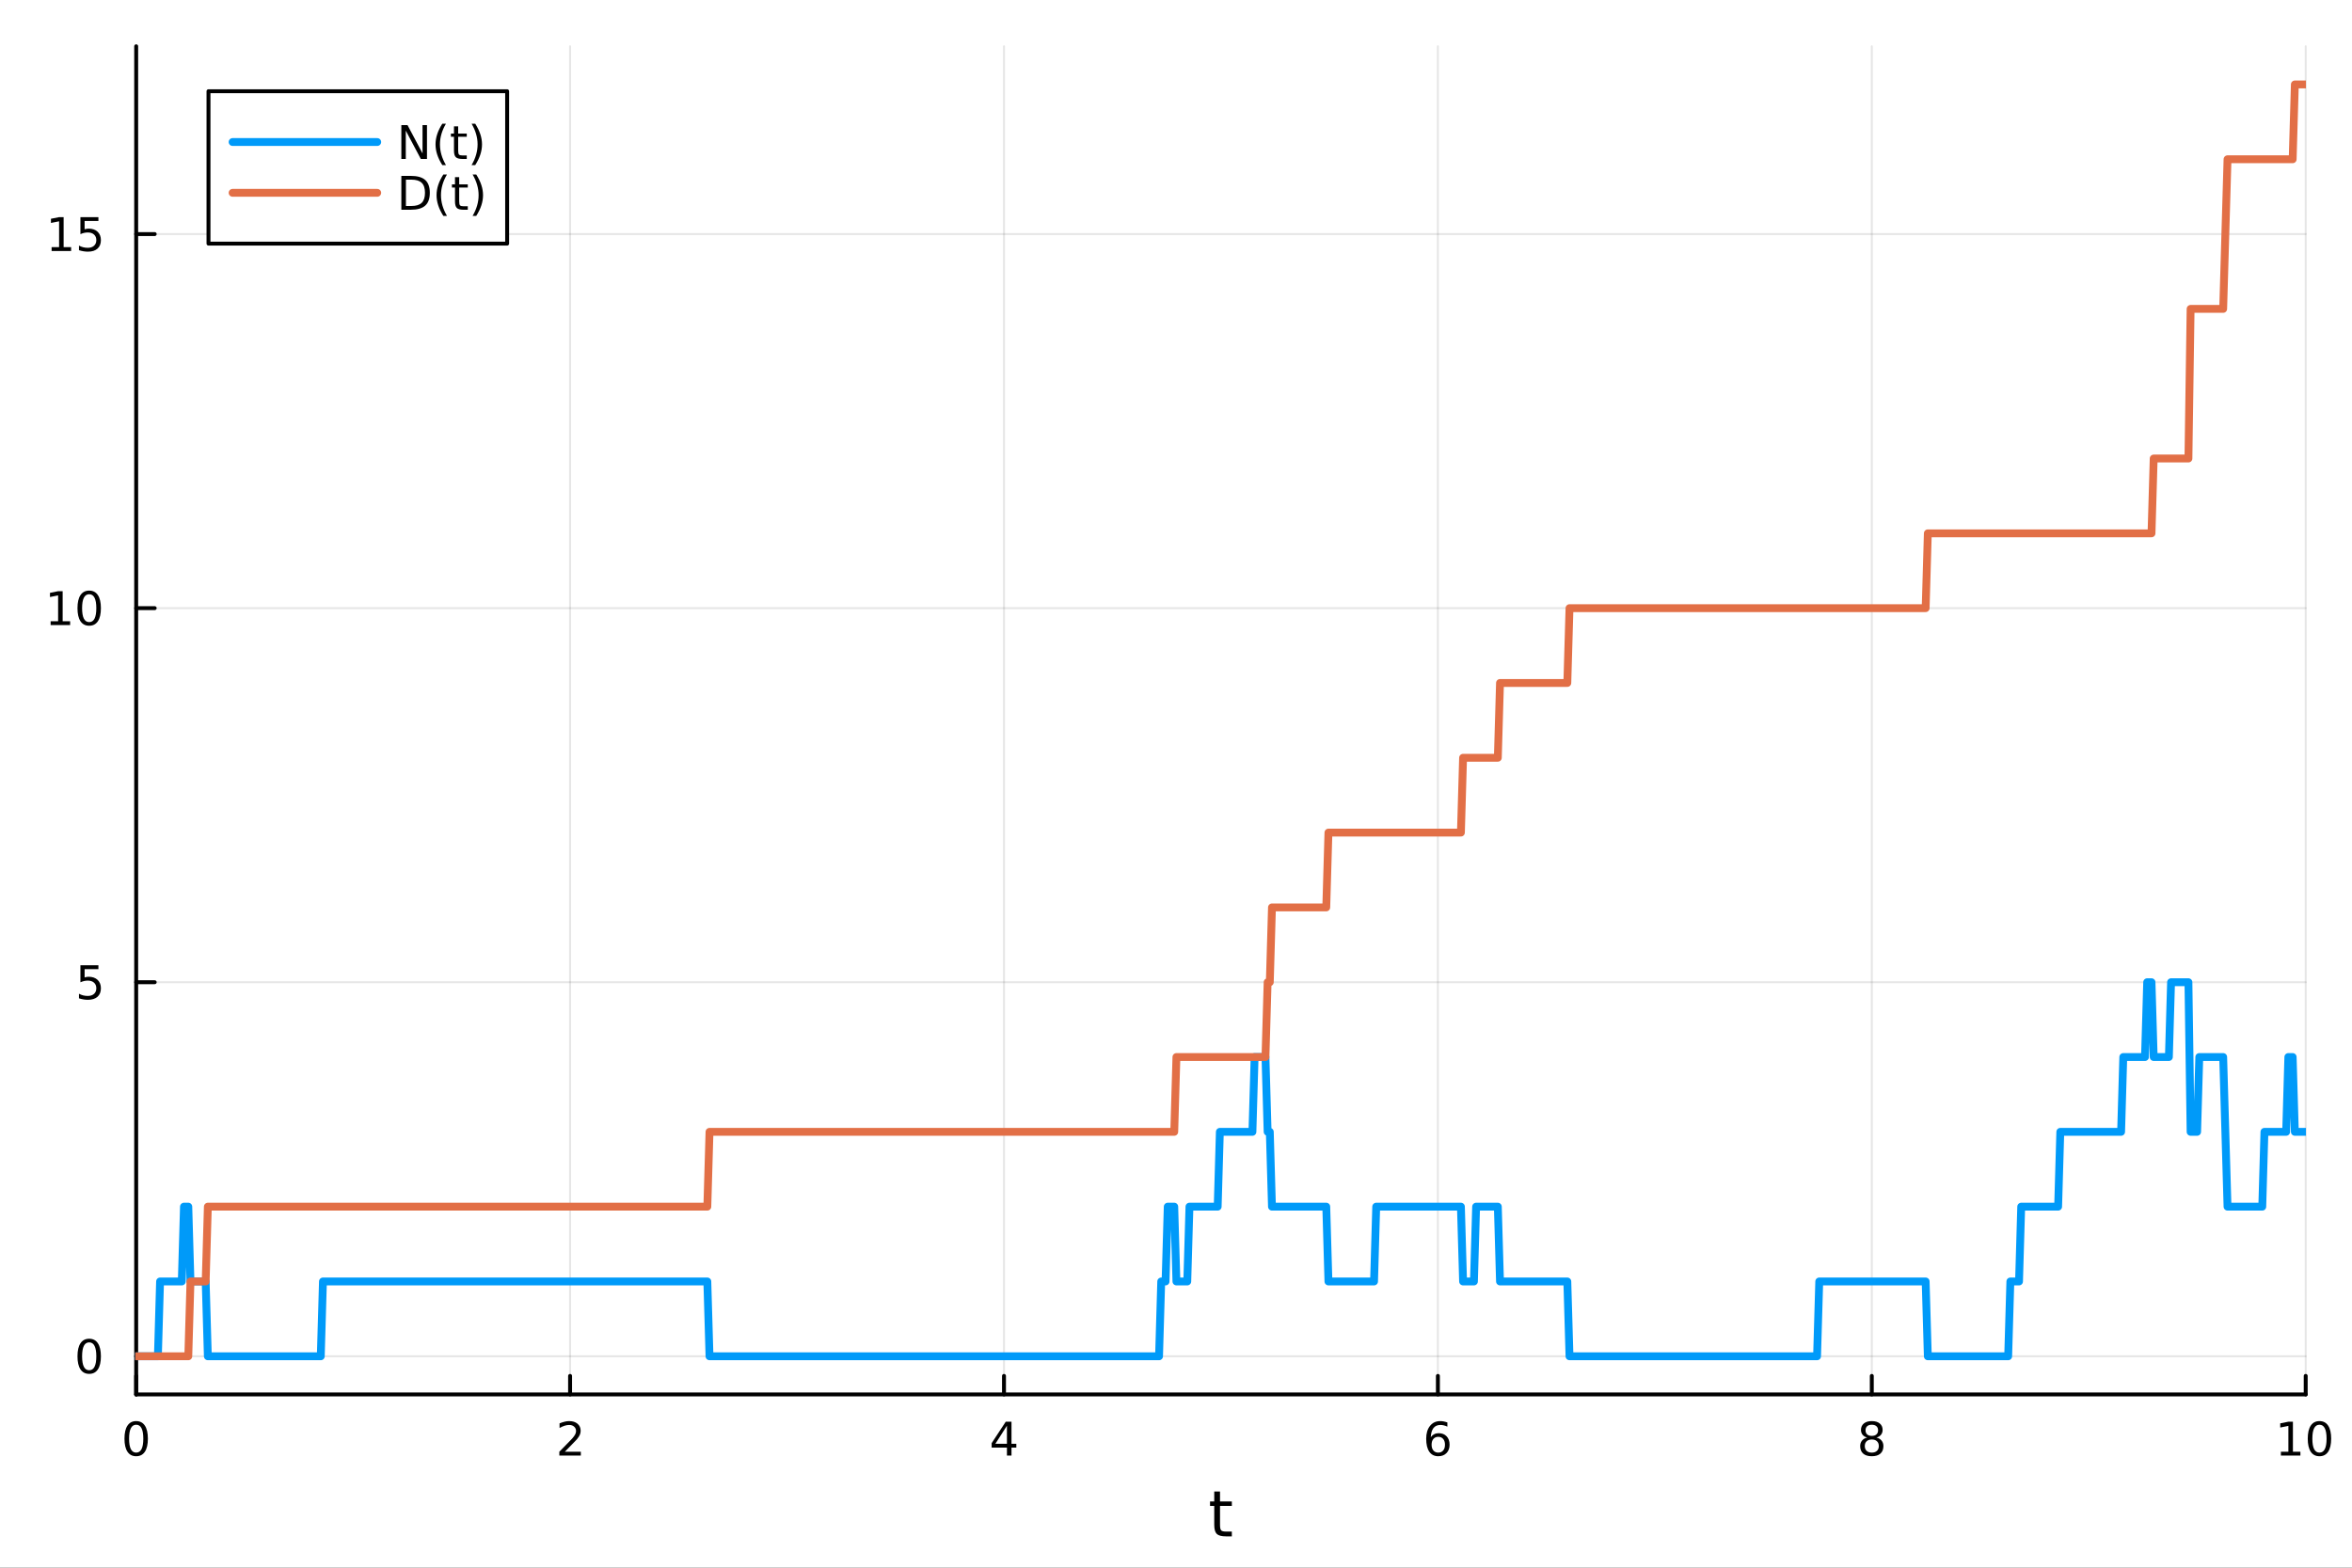 <?xml version="1.0" encoding="utf-8"?>
<svg xmlns="http://www.w3.org/2000/svg" xmlns:xlink="http://www.w3.org/1999/xlink" width="600" height="400" viewBox="0 0 2400 1600">
<rect x="0" y="0" width="2400" height="1600" fill="#333333" stroke="none"/>
<defs>
  <clipPath id="clip310">
    <rect x="0" y="0" width="2400" height="1600"/>
  </clipPath>
</defs>
<path clip-path="url(#clip310)" d="M0 1600 L2400 1600 L2400 0 L0 0  Z" fill="#ffffff" fill-rule="evenodd" fill-opacity="1"/>
<defs>
  <clipPath id="clip311">
    <rect x="480" y="0" width="1681" height="1600"/>
  </clipPath>
</defs>
<path clip-path="url(#clip310)" d="M138.959 1423.18 L2352.76 1423.18 L2352.76 47.244 L138.959 47.244  Z" fill="#ffffff" fill-rule="evenodd" fill-opacity="1"/>
<defs>
  <clipPath id="clip312">
    <rect x="138" y="47" width="2215" height="1377"/>
  </clipPath>
</defs>
<polyline clip-path="url(#clip312)" style="stroke:#000000; stroke-linecap:round; stroke-linejoin:round; stroke-width:2; stroke-opacity:0.1; fill:none" points="138.959,1423.18 138.959,47.244 "/>
<polyline clip-path="url(#clip312)" style="stroke:#000000; stroke-linecap:round; stroke-linejoin:round; stroke-width:2; stroke-opacity:0.1; fill:none" points="581.719,1423.18 581.719,47.244 "/>
<polyline clip-path="url(#clip312)" style="stroke:#000000; stroke-linecap:round; stroke-linejoin:round; stroke-width:2; stroke-opacity:0.1; fill:none" points="1024.48,1423.18 1024.48,47.244 "/>
<polyline clip-path="url(#clip312)" style="stroke:#000000; stroke-linecap:round; stroke-linejoin:round; stroke-width:2; stroke-opacity:0.1; fill:none" points="1467.24,1423.18 1467.24,47.244 "/>
<polyline clip-path="url(#clip312)" style="stroke:#000000; stroke-linecap:round; stroke-linejoin:round; stroke-width:2; stroke-opacity:0.1; fill:none" points="1910,1423.18 1910,47.244 "/>
<polyline clip-path="url(#clip312)" style="stroke:#000000; stroke-linecap:round; stroke-linejoin:round; stroke-width:2; stroke-opacity:0.1; fill:none" points="2352.76,1423.18 2352.76,47.244 "/>
<polyline clip-path="url(#clip310)" style="stroke:#000000; stroke-linecap:round; stroke-linejoin:round; stroke-width:4; stroke-opacity:1; fill:none" points="138.959,1423.18 2352.76,1423.18 "/>
<polyline clip-path="url(#clip310)" style="stroke:#000000; stroke-linecap:round; stroke-linejoin:round; stroke-width:4; stroke-opacity:1; fill:none" points="138.959,1423.18 138.959,1404.28 "/>
<polyline clip-path="url(#clip310)" style="stroke:#000000; stroke-linecap:round; stroke-linejoin:round; stroke-width:4; stroke-opacity:1; fill:none" points="581.719,1423.18 581.719,1404.28 "/>
<polyline clip-path="url(#clip310)" style="stroke:#000000; stroke-linecap:round; stroke-linejoin:round; stroke-width:4; stroke-opacity:1; fill:none" points="1024.48,1423.18 1024.48,1404.28 "/>
<polyline clip-path="url(#clip310)" style="stroke:#000000; stroke-linecap:round; stroke-linejoin:round; stroke-width:4; stroke-opacity:1; fill:none" points="1467.24,1423.18 1467.24,1404.28 "/>
<polyline clip-path="url(#clip310)" style="stroke:#000000; stroke-linecap:round; stroke-linejoin:round; stroke-width:4; stroke-opacity:1; fill:none" points="1910,1423.18 1910,1404.28 "/>
<polyline clip-path="url(#clip310)" style="stroke:#000000; stroke-linecap:round; stroke-linejoin:round; stroke-width:4; stroke-opacity:1; fill:none" points="2352.76,1423.18 2352.76,1404.28 "/>
<path clip-path="url(#clip310)" d="M138.959 1454.1 Q135.348 1454.1 133.52 1457.66 Q131.714 1461.2 131.714 1468.33 Q131.714 1475.44 133.52 1479.01 Q135.348 1482.55 138.959 1482.55 Q142.594 1482.55 144.399 1479.01 Q146.228 1475.44 146.228 1468.33 Q146.228 1461.2 144.399 1457.66 Q142.594 1454.1 138.959 1454.1 M138.959 1450.39 Q144.77 1450.39 147.825 1455 Q150.904 1459.58 150.904 1468.33 Q150.904 1477.06 147.825 1481.67 Q144.77 1486.25 138.959 1486.25 Q133.149 1486.25 130.071 1481.67 Q127.015 1477.06 127.015 1468.33 Q127.015 1459.58 130.071 1455 Q133.149 1450.39 138.959 1450.39 Z" fill="#000000" fill-rule="nonzero" fill-opacity="1" /><path clip-path="url(#clip310)" d="M576.372 1481.64 L592.691 1481.64 L592.691 1485.58 L570.747 1485.58 L570.747 1481.64 Q573.409 1478.89 577.992 1474.26 Q582.598 1469.61 583.779 1468.27 Q586.024 1465.74 586.904 1464.01 Q587.807 1462.25 587.807 1460.56 Q587.807 1457.8 585.862 1456.07 Q583.941 1454.33 580.839 1454.33 Q578.64 1454.33 576.186 1455.09 Q573.756 1455.86 570.978 1457.41 L570.978 1452.69 Q573.802 1451.55 576.256 1450.97 Q578.709 1450.39 580.747 1450.39 Q586.117 1450.39 589.311 1453.08 Q592.506 1455.77 592.506 1460.26 Q592.506 1462.39 591.696 1464.31 Q590.908 1466.2 588.802 1468.8 Q588.223 1469.47 585.121 1472.69 Q582.02 1475.88 576.372 1481.64 Z" fill="#000000" fill-rule="nonzero" fill-opacity="1" /><path clip-path="url(#clip310)" d="M1027.49 1455.09 L1015.68 1473.54 L1027.49 1473.54 L1027.49 1455.09 M1026.26 1451.02 L1032.14 1451.02 L1032.14 1473.54 L1037.07 1473.54 L1037.07 1477.43 L1032.14 1477.43 L1032.14 1485.58 L1027.49 1485.58 L1027.49 1477.43 L1011.89 1477.43 L1011.89 1472.92 L1026.26 1451.02 Z" fill="#000000" fill-rule="nonzero" fill-opacity="1" /><path clip-path="url(#clip310)" d="M1467.64 1466.44 Q1464.49 1466.44 1462.64 1468.59 Q1460.81 1470.74 1460.81 1474.49 Q1460.81 1478.22 1462.64 1480.39 Q1464.49 1482.55 1467.64 1482.55 Q1470.79 1482.55 1472.62 1480.39 Q1474.47 1478.22 1474.47 1474.49 Q1474.47 1470.74 1472.62 1468.59 Q1470.79 1466.44 1467.64 1466.44 M1476.92 1451.78 L1476.92 1456.04 Q1475.17 1455.21 1473.36 1454.77 Q1471.58 1454.33 1469.82 1454.33 Q1465.19 1454.33 1462.74 1457.45 Q1460.3 1460.58 1459.96 1466.9 Q1461.32 1464.89 1463.38 1463.82 Q1465.44 1462.73 1467.92 1462.73 Q1473.13 1462.73 1476.14 1465.9 Q1479.17 1469.05 1479.17 1474.49 Q1479.17 1479.82 1476.02 1483.03 Q1472.87 1486.25 1467.64 1486.25 Q1461.65 1486.25 1458.48 1481.67 Q1455.3 1477.06 1455.3 1468.33 Q1455.3 1460.14 1459.19 1455.28 Q1463.08 1450.39 1469.63 1450.39 Q1471.39 1450.39 1473.17 1450.74 Q1474.98 1451.09 1476.92 1451.78 Z" fill="#000000" fill-rule="nonzero" fill-opacity="1" /><path clip-path="url(#clip310)" d="M1910 1469.17 Q1906.66 1469.17 1904.74 1470.95 Q1902.84 1472.73 1902.84 1475.86 Q1902.84 1478.98 1904.74 1480.77 Q1906.66 1482.55 1910 1482.55 Q1913.33 1482.55 1915.25 1480.77 Q1917.17 1478.96 1917.17 1475.86 Q1917.17 1472.73 1915.25 1470.95 Q1913.35 1469.17 1910 1469.17 M1905.32 1467.18 Q1902.31 1466.44 1900.62 1464.38 Q1898.96 1462.32 1898.96 1459.35 Q1898.96 1455.21 1901.89 1452.8 Q1904.86 1450.39 1910 1450.39 Q1915.16 1450.39 1918.1 1452.8 Q1921.04 1455.21 1921.04 1459.35 Q1921.04 1462.32 1919.35 1464.38 Q1917.68 1466.44 1914.7 1467.18 Q1918.08 1467.96 1919.95 1470.26 Q1921.85 1472.55 1921.85 1475.86 Q1921.85 1480.88 1918.77 1483.57 Q1915.71 1486.25 1910 1486.25 Q1904.28 1486.25 1901.2 1483.57 Q1898.14 1480.88 1898.14 1475.86 Q1898.14 1472.55 1900.04 1470.26 Q1901.94 1467.96 1905.32 1467.18 M1903.61 1459.79 Q1903.61 1462.48 1905.27 1463.98 Q1906.96 1465.49 1910 1465.49 Q1913.01 1465.49 1914.7 1463.98 Q1916.41 1462.48 1916.41 1459.79 Q1916.41 1457.11 1914.7 1455.6 Q1913.01 1454.1 1910 1454.1 Q1906.96 1454.1 1905.27 1455.6 Q1903.61 1457.11 1903.61 1459.79 Z" fill="#000000" fill-rule="nonzero" fill-opacity="1" /><path clip-path="url(#clip310)" d="M2327.44 1481.64 L2335.08 1481.64 L2335.08 1455.28 L2326.77 1456.95 L2326.77 1452.69 L2335.04 1451.02 L2339.71 1451.02 L2339.71 1481.64 L2347.35 1481.64 L2347.35 1485.58 L2327.44 1485.58 L2327.44 1481.64 Z" fill="#000000" fill-rule="nonzero" fill-opacity="1" /><path clip-path="url(#clip310)" d="M2366.8 1454.1 Q2363.18 1454.1 2361.36 1457.66 Q2359.55 1461.2 2359.55 1468.33 Q2359.55 1475.44 2361.36 1479.01 Q2363.18 1482.55 2366.8 1482.55 Q2370.43 1482.55 2372.23 1479.01 Q2374.06 1475.44 2374.06 1468.33 Q2374.06 1461.2 2372.23 1457.66 Q2370.43 1454.1 2366.8 1454.1 M2366.8 1450.39 Q2372.61 1450.39 2375.66 1455 Q2378.74 1459.58 2378.74 1468.33 Q2378.74 1477.06 2375.66 1481.67 Q2372.61 1486.25 2366.8 1486.25 Q2360.99 1486.25 2357.91 1481.67 Q2354.85 1477.06 2354.85 1468.33 Q2354.85 1459.58 2357.91 1455 Q2360.99 1450.39 2366.8 1450.39 Z" fill="#000000" fill-rule="nonzero" fill-opacity="1" /><path clip-path="url(#clip310)" d="M1244.92 1522.27 L1244.92 1532.4 L1256.98 1532.4 L1256.98 1536.95 L1244.92 1536.95 L1244.92 1556.3 Q1244.92 1560.66 1246.1 1561.9 Q1247.31 1563.14 1250.97 1563.14 L1256.98 1563.14 L1256.98 1568.04 L1250.97 1568.04 Q1244.19 1568.04 1241.61 1565.53 Q1239.03 1562.98 1239.03 1556.3 L1239.03 1536.95 L1234.73 1536.95 L1234.73 1532.4 L1239.03 1532.4 L1239.03 1522.27 L1244.92 1522.27 Z" fill="#000000" fill-rule="nonzero" fill-opacity="1" /><polyline clip-path="url(#clip312)" style="stroke:#000000; stroke-linecap:round; stroke-linejoin:round; stroke-width:2; stroke-opacity:0.1; fill:none" points="138.959,1384.24 2352.76,1384.24 "/>
<polyline clip-path="url(#clip312)" style="stroke:#000000; stroke-linecap:round; stroke-linejoin:round; stroke-width:2; stroke-opacity:0.1; fill:none" points="138.959,1002.46 2352.76,1002.46 "/>
<polyline clip-path="url(#clip312)" style="stroke:#000000; stroke-linecap:round; stroke-linejoin:round; stroke-width:2; stroke-opacity:0.1; fill:none" points="138.959,620.678 2352.76,620.678 "/>
<polyline clip-path="url(#clip312)" style="stroke:#000000; stroke-linecap:round; stroke-linejoin:round; stroke-width:2; stroke-opacity:0.1; fill:none" points="138.959,238.898 2352.76,238.898 "/>
<polyline clip-path="url(#clip310)" style="stroke:#000000; stroke-linecap:round; stroke-linejoin:round; stroke-width:4; stroke-opacity:1; fill:none" points="138.959,1423.18 138.959,47.244 "/>
<polyline clip-path="url(#clip310)" style="stroke:#000000; stroke-linecap:round; stroke-linejoin:round; stroke-width:4; stroke-opacity:1; fill:none" points="138.959,1384.24 157.857,1384.24 "/>
<polyline clip-path="url(#clip310)" style="stroke:#000000; stroke-linecap:round; stroke-linejoin:round; stroke-width:4; stroke-opacity:1; fill:none" points="138.959,1002.46 157.857,1002.46 "/>
<polyline clip-path="url(#clip310)" style="stroke:#000000; stroke-linecap:round; stroke-linejoin:round; stroke-width:4; stroke-opacity:1; fill:none" points="138.959,620.678 157.857,620.678 "/>
<polyline clip-path="url(#clip310)" style="stroke:#000000; stroke-linecap:round; stroke-linejoin:round; stroke-width:4; stroke-opacity:1; fill:none" points="138.959,238.898 157.857,238.898 "/>
<path clip-path="url(#clip310)" d="M91.015 1370.04 Q87.404 1370.04 85.575 1373.6 Q83.77 1377.14 83.77 1384.27 Q83.77 1391.38 85.575 1394.94 Q87.404 1398.49 91.015 1398.49 Q94.649 1398.49 96.455 1394.94 Q98.284 1391.38 98.284 1384.27 Q98.284 1377.14 96.455 1373.6 Q94.649 1370.04 91.015 1370.04 M91.015 1366.33 Q96.825 1366.33 99.881 1370.94 Q102.959 1375.52 102.959 1384.27 Q102.959 1393 99.881 1397.61 Q96.825 1402.19 91.015 1402.19 Q85.205 1402.19 82.126 1397.61 Q79.071 1393 79.071 1384.27 Q79.071 1375.52 82.126 1370.94 Q85.205 1366.33 91.015 1366.33 Z" fill="#000000" fill-rule="nonzero" fill-opacity="1" /><path clip-path="url(#clip310)" d="M82.057 985.178 L100.413 985.178 L100.413 989.113 L86.339 989.113 L86.339 997.585 Q87.358 997.238 88.376 997.076 Q89.395 996.891 90.413 996.891 Q96.2 996.891 99.58 1000.06 Q102.959 1003.23 102.959 1008.65 Q102.959 1014.23 99.487 1017.33 Q96.015 1020.41 89.696 1020.41 Q87.52 1020.41 85.251 1020.04 Q83.006 1019.67 80.598 1018.93 L80.598 1014.23 Q82.682 1015.36 84.904 1015.92 Q87.126 1016.47 89.603 1016.47 Q93.608 1016.47 95.946 1014.37 Q98.284 1012.26 98.284 1008.65 Q98.284 1005.04 95.946 1002.93 Q93.608 1000.83 89.603 1000.83 Q87.728 1000.83 85.853 1001.24 Q84.001 1001.66 82.057 1002.54 L82.057 985.178 Z" fill="#000000" fill-rule="nonzero" fill-opacity="1" /><path clip-path="url(#clip310)" d="M51.663 634.023 L59.302 634.023 L59.302 607.657 L50.992 609.324 L50.992 605.065 L59.256 603.398 L63.932 603.398 L63.932 634.023 L71.571 634.023 L71.571 637.958 L51.663 637.958 L51.663 634.023 Z" fill="#000000" fill-rule="nonzero" fill-opacity="1" /><path clip-path="url(#clip310)" d="M91.015 606.477 Q87.404 606.477 85.575 610.041 Q83.77 613.583 83.77 620.713 Q83.77 627.819 85.575 631.384 Q87.404 634.926 91.015 634.926 Q94.649 634.926 96.455 631.384 Q98.284 627.819 98.284 620.713 Q98.284 613.583 96.455 610.041 Q94.649 606.477 91.015 606.477 M91.015 602.773 Q96.825 602.773 99.881 607.379 Q102.959 611.963 102.959 620.713 Q102.959 629.439 99.881 634.046 Q96.825 638.629 91.015 638.629 Q85.205 638.629 82.126 634.046 Q79.071 629.439 79.071 620.713 Q79.071 611.963 82.126 607.379 Q85.205 602.773 91.015 602.773 Z" fill="#000000" fill-rule="nonzero" fill-opacity="1" /><path clip-path="url(#clip310)" d="M52.659 252.243 L60.298 252.243 L60.298 225.877 L51.987 227.544 L51.987 223.284 L60.251 221.618 L64.927 221.618 L64.927 252.243 L72.566 252.243 L72.566 256.178 L52.659 256.178 L52.659 252.243 Z" fill="#000000" fill-rule="nonzero" fill-opacity="1" /><path clip-path="url(#clip310)" d="M82.057 221.618 L100.413 221.618 L100.413 225.553 L86.339 225.553 L86.339 234.025 Q87.358 233.678 88.376 233.516 Q89.395 233.331 90.413 233.331 Q96.2 233.331 99.58 236.502 Q102.959 239.673 102.959 245.09 Q102.959 250.669 99.487 253.77 Q96.015 256.849 89.696 256.849 Q87.52 256.849 85.251 256.479 Q83.006 256.108 80.598 255.368 L80.598 250.669 Q82.682 251.803 84.904 252.358 Q87.126 252.914 89.603 252.914 Q93.608 252.914 95.946 250.807 Q98.284 248.701 98.284 245.09 Q98.284 241.479 95.946 239.372 Q93.608 237.266 89.603 237.266 Q87.728 237.266 85.853 237.682 Q84.001 238.099 82.057 238.979 L82.057 221.618 Z" fill="#000000" fill-rule="nonzero" fill-opacity="1" /><polyline clip-path="url(#clip312)" style="stroke:#009af9; stroke-linecap:round; stroke-linejoin:round; stroke-width:8; stroke-opacity:1; fill:none" points="138.959,1384.24 141.175,1384.24 143.391,1384.24 145.607,1384.24 147.823,1384.24 150.04,1384.24 152.256,1384.24 154.472,1384.24 156.688,1384.24 158.904,1384.24 161.12,1384.24 163.336,1307.88 165.552,1307.88 167.768,1307.88 169.984,1307.88 172.2,1307.88 174.416,1307.88 176.632,1307.88 178.848,1307.88 181.064,1307.88 183.28,1307.88 185.496,1307.88 187.712,1231.53 189.928,1231.53 192.144,1231.53 194.36,1307.88 196.576,1307.88 198.792,1307.88 201.008,1307.88 203.224,1307.88 205.44,1307.88 207.656,1307.88 209.872,1307.88 212.088,1384.24 214.304,1384.24 216.52,1384.24 218.736,1384.24 220.952,1384.24 223.168,1384.24 225.384,1384.24 227.6,1384.24 229.816,1384.24 232.032,1384.24 234.248,1384.24 236.464,1384.24 238.68,1384.24 240.896,1384.24 243.112,1384.24 245.328,1384.24 247.544,1384.24 249.76,1384.24 251.976,1384.24 254.192,1384.24 256.408,1384.24 258.624,1384.24 260.84,1384.24 263.056,1384.24 265.272,1384.24 267.488,1384.24 269.704,1384.24 271.92,1384.24 274.136,1384.24 276.352,1384.24 278.568,1384.24 280.784,1384.24 283,1384.24 285.216,1384.24 287.432,1384.24 289.648,1384.24 291.864,1384.24 294.08,1384.24 296.296,1384.24 298.512,1384.24 300.728,1384.24 302.944,1384.24 305.16,1384.24 307.376,1384.24 309.592,1384.24 311.808,1384.24 314.024,1384.24 316.24,1384.24 318.456,1384.24 320.672,1384.24 322.888,1384.24 325.104,1384.24 327.321,1384.24 329.537,1307.88 331.753,1307.88 333.969,1307.88 336.185,1307.88 338.401,1307.88 340.617,1307.88 342.833,1307.88 345.049,1307.88 347.265,1307.88 349.481,1307.88 351.697,1307.88 353.913,1307.88 356.129,1307.88 358.345,1307.88 360.561,1307.88 362.777,1307.88 364.993,1307.88 367.209,1307.88 369.425,1307.88 371.641,1307.88 373.857,1307.88 376.073,1307.88 378.289,1307.88 380.505,1307.88 382.721,1307.88 384.937,1307.88 387.153,1307.88 389.369,1307.88 391.585,1307.88 393.801,1307.88 396.017,1307.88 398.233,1307.88 400.449,1307.88 402.665,1307.88 404.881,1307.88 407.097,1307.88 409.313,1307.88 411.529,1307.88 413.745,1307.88 415.961,1307.88 418.177,1307.88 420.393,1307.88 422.609,1307.88 424.825,1307.88 427.041,1307.88 429.257,1307.88 431.473,1307.88 433.689,1307.88 435.905,1307.88 438.121,1307.88 440.337,1307.88 442.553,1307.88 444.769,1307.88 446.985,1307.88 449.201,1307.88 451.417,1307.88 453.633,1307.88 455.849,1307.88 458.065,1307.88 460.281,1307.88 462.497,1307.88 464.713,1307.88 466.929,1307.88 469.145,1307.88 471.361,1307.88 473.577,1307.88 475.793,1307.88 478.009,1307.88 480.225,1307.88 482.441,1307.88 484.657,1307.88 486.873,1307.88 489.089,1307.88 491.305,1307.88 493.521,1307.88 495.737,1307.88 497.953,1307.88 500.169,1307.88 502.385,1307.88 504.601,1307.88 506.818,1307.88 509.034,1307.88 511.25,1307.88 513.466,1307.88 515.682,1307.88 517.898,1307.88 520.114,1307.88 522.33,1307.88 524.546,1307.88 526.762,1307.88 528.978,1307.88 531.194,1307.88 533.41,1307.88 535.626,1307.88 537.842,1307.88 540.058,1307.88 542.274,1307.88 544.49,1307.88 546.706,1307.88 548.922,1307.88 551.138,1307.88 553.354,1307.88 555.57,1307.88 557.786,1307.88 560.002,1307.88 562.218,1307.88 564.434,1307.88 566.65,1307.88 568.866,1307.88 571.082,1307.88 573.298,1307.88 575.514,1307.88 577.73,1307.88 579.946,1307.88 582.162,1307.88 584.378,1307.88 586.594,1307.88 588.81,1307.88 591.026,1307.88 593.242,1307.88 595.458,1307.88 597.674,1307.88 599.89,1307.88 602.106,1307.88 604.322,1307.88 606.538,1307.88 608.754,1307.88 610.97,1307.88 613.186,1307.88 615.402,1307.88 617.618,1307.88 619.834,1307.88 622.05,1307.88 624.266,1307.88 626.482,1307.88 628.698,1307.88 630.914,1307.88 633.13,1307.88 635.346,1307.88 637.562,1307.88 639.778,1307.88 641.994,1307.88 644.21,1307.88 646.426,1307.88 648.642,1307.88 650.858,1307.88 653.074,1307.88 655.29,1307.88 657.506,1307.88 659.722,1307.88 661.938,1307.88 664.154,1307.88 666.37,1307.88 668.586,1307.88 670.802,1307.88 673.018,1307.88 675.234,1307.88 677.45,1307.88 679.666,1307.88 681.882,1307.88 684.099,1307.88 686.315,1307.88 688.531,1307.88 690.747,1307.88 692.963,1307.88 695.179,1307.88 697.395,1307.88 699.611,1307.88 701.827,1307.88 704.043,1307.88 706.259,1307.88 708.475,1307.88 710.691,1307.88 712.907,1307.88 715.123,1307.88 717.339,1307.88 719.555,1307.88 721.771,1307.88 723.987,1384.24 726.203,1384.24 728.419,1384.24 730.635,1384.24 732.851,1384.24 735.067,1384.24 737.283,1384.24 739.499,1384.24 741.715,1384.24 743.931,1384.24 746.147,1384.24 748.363,1384.24 750.579,1384.24 752.795,1384.24 755.011,1384.24 757.227,1384.24 759.443,1384.24 761.659,1384.24 763.875,1384.24 766.091,1384.24 768.307,1384.24 770.523,1384.24 772.739,1384.24 774.955,1384.24 777.171,1384.24 779.387,1384.24 781.603,1384.24 783.819,1384.24 786.035,1384.24 788.251,1384.24 790.467,1384.24 792.683,1384.24 794.899,1384.24 797.115,1384.24 799.331,1384.24 801.547,1384.24 803.763,1384.24 805.979,1384.24 808.195,1384.24 810.411,1384.24 812.627,1384.24 814.843,1384.24 817.059,1384.24 819.275,1384.24 821.491,1384.24 823.707,1384.24 825.923,1384.24 828.139,1384.24 830.355,1384.24 832.571,1384.24 834.787,1384.24 837.003,1384.24 839.219,1384.24 841.435,1384.24 843.651,1384.24 845.867,1384.24 848.083,1384.24 850.299,1384.24 852.515,1384.24 854.731,1384.24 856.947,1384.24 859.163,1384.24 861.38,1384.24 863.596,1384.24 865.812,1384.24 868.028,1384.24 870.244,1384.24 872.46,1384.24 874.676,1384.24 876.892,1384.24 879.108,1384.24 881.324,1384.24 883.54,1384.24 885.756,1384.24 887.972,1384.24 890.188,1384.24 892.404,1384.24 894.62,1384.24 896.836,1384.24 899.052,1384.24 901.268,1384.24 903.484,1384.24 905.7,1384.24 907.916,1384.24 910.132,1384.24 912.348,1384.24 914.564,1384.24 916.78,1384.24 918.996,1384.24 921.212,1384.24 923.428,1384.24 925.644,1384.24 927.86,1384.24 930.076,1384.24 932.292,1384.24 934.508,1384.24 936.724,1384.24 938.94,1384.24 941.156,1384.24 943.372,1384.24 945.588,1384.24 947.804,1384.24 950.02,1384.24 952.236,1384.24 954.452,1384.24 956.668,1384.24 958.884,1384.24 961.1,1384.24 963.316,1384.24 965.532,1384.24 967.748,1384.24 969.964,1384.24 972.18,1384.24 974.396,1384.24 976.612,1384.24 978.828,1384.24 981.044,1384.24 983.26,1384.24 985.476,1384.24 987.692,1384.24 989.908,1384.24 992.124,1384.24 994.34,1384.24 996.556,1384.24 998.772,1384.24 1000.99,1384.24 1003.2,1384.24 1005.42,1384.24 1007.64,1384.24 1009.85,1384.24 1012.07,1384.24 1014.28,1384.24 1016.5,1384.24 1018.72,1384.24 1020.93,1384.24 1023.15,1384.24 1025.36,1384.24 1027.58,1384.24 1029.8,1384.24 1032.01,1384.24 1034.23,1384.24 1036.44,1384.24 1038.66,1384.24 1040.88,1384.24 1043.09,1384.24 1045.31,1384.24 1047.52,1384.24 1049.74,1384.24 1051.96,1384.24 1054.17,1384.24 1056.39,1384.24 1058.6,1384.24 1060.82,1384.24 1063.04,1384.24 1065.25,1384.24 1067.47,1384.24 1069.68,1384.24 1071.9,1384.24 1074.12,1384.24 1076.33,1384.24 1078.55,1384.24 1080.76,1384.24 1082.98,1384.24 1085.2,1384.24 1087.41,1384.24 1089.63,1384.24 1091.84,1384.24 1094.06,1384.24 1096.28,1384.24 1098.49,1384.24 1100.71,1384.24 1102.92,1384.24 1105.14,1384.24 1107.36,1384.24 1109.57,1384.24 1111.79,1384.24 1114,1384.24 1116.22,1384.24 1118.44,1384.24 1120.65,1384.24 1122.87,1384.24 1125.08,1384.24 1127.3,1384.24 1129.52,1384.24 1131.73,1384.24 1133.95,1384.24 1136.17,1384.24 1138.38,1384.24 1140.6,1384.24 1142.81,1384.24 1145.03,1384.24 1147.25,1384.24 1149.46,1384.24 1151.68,1384.24 1153.89,1384.24 1156.11,1384.24 1158.33,1384.24 1160.54,1384.24 1162.76,1384.24 1164.97,1384.24 1167.19,1384.24 1169.41,1384.24 1171.62,1384.24 1173.84,1384.24 1176.05,1384.24 1178.27,1384.24 1180.49,1384.24 1182.7,1384.24 1184.92,1307.88 1187.13,1307.88 1189.35,1307.88 1191.57,1231.53 1193.78,1231.53 1196,1231.53 1198.21,1231.53 1200.43,1307.88 1202.65,1307.88 1204.86,1307.88 1207.08,1307.88 1209.29,1307.88 1211.51,1307.88 1213.73,1231.53 1215.94,1231.53 1218.16,1231.53 1220.37,1231.53 1222.59,1231.53 1224.81,1231.53 1227.02,1231.53 1229.24,1231.53 1231.45,1231.53 1233.67,1231.53 1235.89,1231.53 1238.1,1231.53 1240.32,1231.53 1242.53,1231.53 1244.75,1155.17 1246.97,1155.17 1249.18,1155.17 1251.4,1155.17 1253.61,1155.17 1255.83,1155.17 1258.05,1155.17 1260.26,1155.17 1262.48,1155.17 1264.69,1155.17 1266.91,1155.17 1269.13,1155.17 1271.34,1155.17 1273.56,1155.17 1275.77,1155.17 1277.99,1155.17 1280.21,1078.81 1282.42,1078.81 1284.64,1078.81 1286.85,1078.81 1289.07,1078.81 1291.29,1078.81 1293.5,1155.17 1295.72,1155.17 1297.93,1231.53 1300.15,1231.53 1302.37,1231.53 1304.58,1231.53 1306.8,1231.53 1309.01,1231.53 1311.23,1231.53 1313.45,1231.53 1315.66,1231.53 1317.88,1231.53 1320.09,1231.53 1322.31,1231.53 1324.53,1231.53 1326.74,1231.53 1328.96,1231.53 1331.17,1231.53 1333.39,1231.53 1335.61,1231.53 1337.82,1231.53 1340.04,1231.53 1342.25,1231.53 1344.47,1231.53 1346.69,1231.53 1348.9,1231.53 1351.12,1231.53 1353.33,1231.53 1355.55,1307.88 1357.77,1307.88 1359.98,1307.88 1362.2,1307.88 1364.41,1307.88 1366.63,1307.88 1368.85,1307.88 1371.06,1307.88 1373.28,1307.88 1375.49,1307.88 1377.71,1307.88 1379.93,1307.88 1382.14,1307.88 1384.36,1307.88 1386.57,1307.88 1388.79,1307.88 1391.01,1307.88 1393.22,1307.88 1395.44,1307.88 1397.65,1307.88 1399.87,1307.88 1402.09,1307.88 1404.3,1231.53 1406.52,1231.53 1408.73,1231.53 1410.95,1231.53 1413.17,1231.53 1415.38,1231.53 1417.6,1231.53 1419.81,1231.53 1422.03,1231.53 1424.25,1231.53 1426.46,1231.53 1428.68,1231.53 1430.89,1231.53 1433.11,1231.53 1435.33,1231.53 1437.54,1231.53 1439.76,1231.53 1441.97,1231.53 1444.19,1231.53 1446.41,1231.53 1448.62,1231.53 1450.84,1231.53 1453.05,1231.53 1455.27,1231.53 1457.49,1231.53 1459.7,1231.53 1461.92,1231.53 1464.13,1231.53 1466.35,1231.53 1468.57,1231.53 1470.78,1231.53 1473,1231.53 1475.21,1231.53 1477.43,1231.53 1479.65,1231.53 1481.86,1231.53 1484.08,1231.53 1486.3,1231.53 1488.51,1231.53 1490.73,1231.53 1492.94,1307.88 1495.16,1307.88 1497.38,1307.88 1499.59,1307.88 1501.81,1307.88 1504.02,1307.88 1506.24,1231.53 1508.46,1231.53 1510.67,1231.53 1512.89,1231.53 1515.1,1231.53 1517.32,1231.53 1519.54,1231.53 1521.75,1231.53 1523.97,1231.53 1526.18,1231.53 1528.4,1231.53 1530.62,1307.88 1532.83,1307.88 1535.05,1307.88 1537.26,1307.88 1539.48,1307.88 1541.7,1307.88 1543.91,1307.88 1546.13,1307.88 1548.34,1307.88 1550.56,1307.88 1552.78,1307.88 1554.99,1307.88 1557.21,1307.88 1559.42,1307.88 1561.64,1307.88 1563.86,1307.88 1566.07,1307.88 1568.29,1307.88 1570.5,1307.88 1572.72,1307.88 1574.94,1307.88 1577.15,1307.88 1579.37,1307.88 1581.58,1307.88 1583.8,1307.88 1586.02,1307.88 1588.23,1307.88 1590.45,1307.88 1592.66,1307.88 1594.88,1307.88 1597.1,1307.88 1599.31,1307.88 1601.53,1384.24 1603.74,1384.24 1605.96,1384.24 1608.18,1384.24 1610.39,1384.24 1612.61,1384.24 1614.82,1384.24 1617.04,1384.24 1619.26,1384.24 1621.47,1384.24 1623.69,1384.24 1625.9,1384.24 1628.12,1384.24 1630.34,1384.24 1632.55,1384.24 1634.77,1384.24 1636.98,1384.24 1639.2,1384.24 1641.42,1384.24 1643.63,1384.24 1645.85,1384.24 1648.06,1384.24 1650.28,1384.24 1652.5,1384.24 1654.71,1384.24 1656.93,1384.24 1659.14,1384.24 1661.36,1384.24 1663.58,1384.24 1665.79,1384.24 1668.01,1384.24 1670.22,1384.24 1672.44,1384.24 1674.66,1384.24 1676.87,1384.24 1679.09,1384.24 1681.3,1384.24 1683.52,1384.24 1685.74,1384.24 1687.95,1384.24 1690.17,1384.24 1692.38,1384.24 1694.6,1384.24 1696.82,1384.24 1699.03,1384.24 1701.25,1384.24 1703.46,1384.24 1705.68,1384.24 1707.9,1384.24 1710.11,1384.24 1712.33,1384.24 1714.54,1384.24 1716.76,1384.24 1718.98,1384.24 1721.19,1384.24 1723.41,1384.24 1725.62,1384.24 1727.84,1384.24 1730.06,1384.24 1732.27,1384.24 1734.49,1384.24 1736.7,1384.24 1738.92,1384.24 1741.14,1384.24 1743.35,1384.24 1745.57,1384.24 1747.78,1384.24 1750,1384.24 1752.22,1384.24 1754.43,1384.24 1756.65,1384.24 1758.86,1384.24 1761.08,1384.24 1763.3,1384.24 1765.51,1384.24 1767.73,1384.24 1769.94,1384.24 1772.16,1384.24 1774.38,1384.24 1776.59,1384.24 1778.81,1384.24 1781.02,1384.24 1783.24,1384.24 1785.46,1384.24 1787.67,1384.24 1789.89,1384.24 1792.1,1384.24 1794.32,1384.24 1796.54,1384.24 1798.75,1384.24 1800.97,1384.24 1803.18,1384.24 1805.4,1384.24 1807.62,1384.24 1809.83,1384.24 1812.05,1384.24 1814.26,1384.24 1816.48,1384.24 1818.7,1384.24 1820.91,1384.24 1823.13,1384.24 1825.34,1384.24 1827.56,1384.24 1829.78,1384.24 1831.99,1384.24 1834.21,1384.24 1836.42,1384.24 1838.64,1384.24 1840.86,1384.24 1843.07,1384.24 1845.29,1384.24 1847.51,1384.24 1849.72,1384.24 1851.94,1384.24 1854.15,1384.24 1856.37,1307.88 1858.59,1307.88 1860.8,1307.88 1863.02,1307.88 1865.23,1307.88 1867.45,1307.88 1869.67,1307.88 1871.88,1307.88 1874.1,1307.88 1876.31,1307.88 1878.53,1307.88 1880.75,1307.88 1882.96,1307.88 1885.18,1307.88 1887.39,1307.88 1889.61,1307.88 1891.83,1307.88 1894.04,1307.88 1896.26,1307.88 1898.47,1307.88 1900.69,1307.88 1902.91,1307.88 1905.12,1307.88 1907.34,1307.88 1909.55,1307.88 1911.77,1307.88 1913.99,1307.88 1916.2,1307.88 1918.42,1307.88 1920.63,1307.88 1922.85,1307.88 1925.07,1307.88 1927.28,1307.88 1929.5,1307.88 1931.71,1307.88 1933.93,1307.88 1936.15,1307.88 1938.36,1307.88 1940.58,1307.88 1942.79,1307.88 1945.01,1307.88 1947.23,1307.88 1949.44,1307.88 1951.66,1307.88 1953.87,1307.88 1956.09,1307.88 1958.31,1307.88 1960.52,1307.88 1962.74,1307.88 1964.95,1307.88 1967.17,1384.24 1969.39,1384.24 1971.6,1384.24 1973.82,1384.24 1976.03,1384.24 1978.25,1384.24 1980.47,1384.24 1982.68,1384.24 1984.9,1384.24 1987.11,1384.24 1989.33,1384.24 1991.55,1384.24 1993.76,1384.24 1995.98,1384.24 1998.19,1384.24 2000.41,1384.24 2002.63,1384.24 2004.84,1384.24 2007.06,1384.24 2009.27,1384.24 2011.49,1384.24 2013.71,1384.24 2015.92,1384.24 2018.14,1384.24 2020.35,1384.24 2022.57,1384.24 2024.79,1384.24 2027,1384.24 2029.22,1384.24 2031.43,1384.24 2033.65,1384.24 2035.87,1384.24 2038.08,1384.24 2040.3,1384.24 2042.51,1384.24 2044.73,1384.24 2046.95,1384.24 2049.16,1384.24 2051.38,1307.88 2053.59,1307.88 2055.81,1307.88 2058.03,1307.88 2060.24,1307.88 2062.46,1231.53 2064.67,1231.53 2066.89,1231.53 2069.11,1231.53 2071.32,1231.53 2073.54,1231.53 2075.75,1231.53 2077.97,1231.53 2080.19,1231.53 2082.4,1231.53 2084.62,1231.53 2086.83,1231.53 2089.05,1231.53 2091.27,1231.53 2093.48,1231.53 2095.7,1231.53 2097.91,1231.53 2100.13,1231.53 2102.35,1155.17 2104.56,1155.17 2106.78,1155.17 2108.99,1155.17 2111.21,1155.17 2113.43,1155.17 2115.64,1155.17 2117.86,1155.17 2120.07,1155.17 2122.29,1155.17 2124.51,1155.17 2126.72,1155.17 2128.94,1155.17 2131.15,1155.17 2133.37,1155.17 2135.59,1155.17 2137.8,1155.17 2140.02,1155.17 2142.23,1155.17 2144.45,1155.17 2146.67,1155.17 2148.88,1155.17 2151.1,1155.17 2153.31,1155.17 2155.53,1155.17 2157.75,1155.17 2159.96,1155.17 2162.18,1155.17 2164.39,1155.17 2166.61,1078.81 2168.83,1078.81 2171.04,1078.81 2173.26,1078.81 2175.47,1078.81 2177.69,1078.81 2179.91,1078.81 2182.12,1078.81 2184.34,1078.81 2186.55,1078.81 2188.77,1078.81 2190.99,1002.46 2193.2,1002.46 2195.42,1002.46 2197.64,1078.81 2199.85,1078.81 2202.07,1078.81 2204.28,1078.81 2206.5,1078.81 2208.72,1078.81 2210.93,1078.81 2213.15,1078.81 2215.36,1002.46 2217.58,1002.46 2219.8,1002.46 2222.01,1002.46 2224.23,1002.46 2226.44,1002.46 2228.66,1002.46 2230.88,1002.46 2233.09,1002.46 2235.31,1155.17 2237.52,1155.17 2239.74,1155.17 2241.96,1155.17 2244.17,1078.81 2246.39,1078.81 2248.6,1078.81 2250.82,1078.81 2253.04,1078.81 2255.25,1078.81 2257.47,1078.81 2259.68,1078.81 2261.9,1078.81 2264.12,1078.81 2266.33,1078.81 2268.55,1078.81 2270.76,1155.17 2272.98,1231.53 2275.2,1231.53 2277.41,1231.53 2279.63,1231.53 2281.84,1231.53 2284.06,1231.53 2286.28,1231.53 2288.49,1231.53 2290.71,1231.53 2292.92,1231.53 2295.14,1231.53 2297.36,1231.53 2299.57,1231.53 2301.79,1231.53 2304,1231.53 2306.22,1231.53 2308.44,1231.53 2310.65,1155.17 2312.87,1155.17 2315.08,1155.17 2317.3,1155.17 2319.52,1155.17 2321.73,1155.17 2323.95,1155.17 2326.16,1155.17 2328.38,1155.17 2330.6,1155.17 2332.81,1155.17 2335.03,1078.81 2337.24,1078.81 2339.46,1078.81 2341.68,1155.17 2343.89,1155.17 2346.11,1155.17 2348.32,1155.17 2350.54,1155.17 2352.76,1155.17 "/>
<polyline clip-path="url(#clip312)" style="stroke:#e26f46; stroke-linecap:round; stroke-linejoin:round; stroke-width:8; stroke-opacity:1; fill:none" points="138.959,1384.24 141.175,1384.24 143.391,1384.24 145.607,1384.24 147.823,1384.24 150.04,1384.24 152.256,1384.24 154.472,1384.24 156.688,1384.24 158.904,1384.24 161.12,1384.24 163.336,1384.24 165.552,1384.24 167.768,1384.24 169.984,1384.24 172.2,1384.24 174.416,1384.24 176.632,1384.24 178.848,1384.24 181.064,1384.24 183.28,1384.24 185.496,1384.24 187.712,1384.24 189.928,1384.24 192.144,1384.24 194.36,1307.88 196.576,1307.88 198.792,1307.88 201.008,1307.88 203.224,1307.88 205.44,1307.88 207.656,1307.88 209.872,1307.88 212.088,1231.53 214.304,1231.53 216.52,1231.53 218.736,1231.53 220.952,1231.53 223.168,1231.53 225.384,1231.53 227.6,1231.53 229.816,1231.53 232.032,1231.53 234.248,1231.53 236.464,1231.53 238.68,1231.53 240.896,1231.53 243.112,1231.53 245.328,1231.53 247.544,1231.53 249.76,1231.53 251.976,1231.53 254.192,1231.53 256.408,1231.53 258.624,1231.53 260.84,1231.53 263.056,1231.53 265.272,1231.53 267.488,1231.53 269.704,1231.53 271.92,1231.53 274.136,1231.53 276.352,1231.53 278.568,1231.53 280.784,1231.53 283,1231.53 285.216,1231.53 287.432,1231.53 289.648,1231.53 291.864,1231.53 294.08,1231.53 296.296,1231.53 298.512,1231.53 300.728,1231.53 302.944,1231.53 305.16,1231.53 307.376,1231.53 309.592,1231.53 311.808,1231.53 314.024,1231.53 316.24,1231.53 318.456,1231.53 320.672,1231.53 322.888,1231.53 325.104,1231.53 327.321,1231.53 329.537,1231.53 331.753,1231.53 333.969,1231.53 336.185,1231.53 338.401,1231.53 340.617,1231.53 342.833,1231.53 345.049,1231.53 347.265,1231.53 349.481,1231.53 351.697,1231.53 353.913,1231.53 356.129,1231.53 358.345,1231.53 360.561,1231.53 362.777,1231.53 364.993,1231.53 367.209,1231.53 369.425,1231.53 371.641,1231.53 373.857,1231.53 376.073,1231.53 378.289,1231.53 380.505,1231.53 382.721,1231.53 384.937,1231.53 387.153,1231.53 389.369,1231.53 391.585,1231.53 393.801,1231.53 396.017,1231.53 398.233,1231.53 400.449,1231.53 402.665,1231.53 404.881,1231.53 407.097,1231.53 409.313,1231.53 411.529,1231.53 413.745,1231.53 415.961,1231.53 418.177,1231.53 420.393,1231.53 422.609,1231.53 424.825,1231.53 427.041,1231.53 429.257,1231.53 431.473,1231.53 433.689,1231.53 435.905,1231.53 438.121,1231.53 440.337,1231.53 442.553,1231.53 444.769,1231.53 446.985,1231.53 449.201,1231.53 451.417,1231.53 453.633,1231.53 455.849,1231.53 458.065,1231.53 460.281,1231.53 462.497,1231.53 464.713,1231.53 466.929,1231.53 469.145,1231.53 471.361,1231.53 473.577,1231.53 475.793,1231.53 478.009,1231.53 480.225,1231.53 482.441,1231.53 484.657,1231.53 486.873,1231.53 489.089,1231.53 491.305,1231.53 493.521,1231.53 495.737,1231.53 497.953,1231.53 500.169,1231.53 502.385,1231.53 504.601,1231.53 506.818,1231.53 509.034,1231.53 511.25,1231.53 513.466,1231.53 515.682,1231.53 517.898,1231.53 520.114,1231.53 522.33,1231.53 524.546,1231.53 526.762,1231.53 528.978,1231.53 531.194,1231.53 533.41,1231.53 535.626,1231.53 537.842,1231.53 540.058,1231.53 542.274,1231.53 544.49,1231.53 546.706,1231.53 548.922,1231.53 551.138,1231.53 553.354,1231.53 555.57,1231.53 557.786,1231.53 560.002,1231.53 562.218,1231.53 564.434,1231.53 566.65,1231.53 568.866,1231.53 571.082,1231.53 573.298,1231.53 575.514,1231.53 577.73,1231.53 579.946,1231.53 582.162,1231.53 584.378,1231.53 586.594,1231.53 588.81,1231.53 591.026,1231.53 593.242,1231.53 595.458,1231.53 597.674,1231.53 599.89,1231.53 602.106,1231.53 604.322,1231.53 606.538,1231.53 608.754,1231.53 610.97,1231.53 613.186,1231.53 615.402,1231.53 617.618,1231.53 619.834,1231.53 622.05,1231.53 624.266,1231.53 626.482,1231.53 628.698,1231.53 630.914,1231.53 633.13,1231.53 635.346,1231.53 637.562,1231.53 639.778,1231.53 641.994,1231.53 644.21,1231.53 646.426,1231.53 648.642,1231.53 650.858,1231.53 653.074,1231.53 655.29,1231.53 657.506,1231.53 659.722,1231.53 661.938,1231.53 664.154,1231.53 666.37,1231.53 668.586,1231.53 670.802,1231.53 673.018,1231.53 675.234,1231.53 677.45,1231.53 679.666,1231.53 681.882,1231.53 684.099,1231.53 686.315,1231.53 688.531,1231.53 690.747,1231.53 692.963,1231.53 695.179,1231.53 697.395,1231.53 699.611,1231.53 701.827,1231.53 704.043,1231.53 706.259,1231.53 708.475,1231.53 710.691,1231.53 712.907,1231.53 715.123,1231.53 717.339,1231.53 719.555,1231.53 721.771,1231.53 723.987,1155.17 726.203,1155.17 728.419,1155.17 730.635,1155.17 732.851,1155.17 735.067,1155.17 737.283,1155.17 739.499,1155.17 741.715,1155.17 743.931,1155.17 746.147,1155.17 748.363,1155.17 750.579,1155.17 752.795,1155.17 755.011,1155.17 757.227,1155.17 759.443,1155.17 761.659,1155.17 763.875,1155.17 766.091,1155.17 768.307,1155.17 770.523,1155.17 772.739,1155.17 774.955,1155.17 777.171,1155.17 779.387,1155.17 781.603,1155.17 783.819,1155.17 786.035,1155.17 788.251,1155.17 790.467,1155.17 792.683,1155.17 794.899,1155.17 797.115,1155.17 799.331,1155.17 801.547,1155.17 803.763,1155.17 805.979,1155.17 808.195,1155.17 810.411,1155.17 812.627,1155.17 814.843,1155.17 817.059,1155.17 819.275,1155.17 821.491,1155.17 823.707,1155.17 825.923,1155.17 828.139,1155.17 830.355,1155.17 832.571,1155.17 834.787,1155.17 837.003,1155.17 839.219,1155.17 841.435,1155.17 843.651,1155.17 845.867,1155.17 848.083,1155.17 850.299,1155.17 852.515,1155.17 854.731,1155.17 856.947,1155.17 859.163,1155.17 861.38,1155.17 863.596,1155.17 865.812,1155.17 868.028,1155.17 870.244,1155.17 872.46,1155.17 874.676,1155.17 876.892,1155.17 879.108,1155.17 881.324,1155.17 883.54,1155.17 885.756,1155.17 887.972,1155.17 890.188,1155.17 892.404,1155.17 894.62,1155.17 896.836,1155.17 899.052,1155.17 901.268,1155.17 903.484,1155.17 905.7,1155.17 907.916,1155.17 910.132,1155.17 912.348,1155.17 914.564,1155.17 916.78,1155.17 918.996,1155.17 921.212,1155.17 923.428,1155.17 925.644,1155.17 927.86,1155.17 930.076,1155.17 932.292,1155.17 934.508,1155.17 936.724,1155.17 938.94,1155.17 941.156,1155.17 943.372,1155.17 945.588,1155.17 947.804,1155.17 950.02,1155.17 952.236,1155.17 954.452,1155.17 956.668,1155.17 958.884,1155.17 961.1,1155.17 963.316,1155.17 965.532,1155.17 967.748,1155.17 969.964,1155.17 972.18,1155.17 974.396,1155.17 976.612,1155.17 978.828,1155.17 981.044,1155.17 983.26,1155.17 985.476,1155.17 987.692,1155.17 989.908,1155.17 992.124,1155.17 994.34,1155.17 996.556,1155.17 998.772,1155.17 1000.99,1155.17 1003.2,1155.17 1005.42,1155.17 1007.64,1155.17 1009.85,1155.17 1012.07,1155.17 1014.28,1155.17 1016.5,1155.17 1018.72,1155.17 1020.93,1155.17 1023.15,1155.17 1025.36,1155.17 1027.58,1155.17 1029.8,1155.17 1032.01,1155.17 1034.23,1155.17 1036.44,1155.17 1038.66,1155.17 1040.88,1155.17 1043.09,1155.17 1045.31,1155.17 1047.52,1155.17 1049.74,1155.17 1051.96,1155.17 1054.17,1155.17 1056.39,1155.17 1058.6,1155.17 1060.82,1155.17 1063.04,1155.17 1065.25,1155.17 1067.47,1155.17 1069.68,1155.17 1071.9,1155.17 1074.12,1155.17 1076.33,1155.17 1078.55,1155.17 1080.76,1155.17 1082.98,1155.17 1085.2,1155.17 1087.41,1155.17 1089.63,1155.17 1091.84,1155.17 1094.06,1155.17 1096.28,1155.17 1098.49,1155.17 1100.71,1155.17 1102.92,1155.17 1105.14,1155.17 1107.36,1155.17 1109.57,1155.17 1111.79,1155.17 1114,1155.17 1116.22,1155.17 1118.44,1155.17 1120.65,1155.17 1122.87,1155.17 1125.08,1155.17 1127.3,1155.17 1129.52,1155.17 1131.73,1155.17 1133.95,1155.17 1136.17,1155.17 1138.38,1155.17 1140.6,1155.17 1142.81,1155.17 1145.03,1155.17 1147.25,1155.17 1149.46,1155.17 1151.68,1155.17 1153.89,1155.17 1156.11,1155.17 1158.33,1155.17 1160.54,1155.17 1162.76,1155.17 1164.97,1155.17 1167.19,1155.17 1169.41,1155.17 1171.62,1155.17 1173.84,1155.17 1176.05,1155.17 1178.27,1155.17 1180.49,1155.17 1182.7,1155.17 1184.92,1155.17 1187.13,1155.17 1189.35,1155.17 1191.57,1155.17 1193.78,1155.17 1196,1155.17 1198.21,1155.17 1200.43,1078.81 1202.65,1078.81 1204.86,1078.81 1207.08,1078.81 1209.29,1078.81 1211.51,1078.81 1213.73,1078.81 1215.94,1078.81 1218.16,1078.81 1220.37,1078.81 1222.59,1078.81 1224.81,1078.81 1227.02,1078.81 1229.24,1078.81 1231.45,1078.81 1233.67,1078.81 1235.89,1078.81 1238.1,1078.81 1240.32,1078.81 1242.53,1078.81 1244.75,1078.81 1246.97,1078.81 1249.18,1078.81 1251.4,1078.81 1253.61,1078.81 1255.83,1078.81 1258.05,1078.81 1260.26,1078.81 1262.48,1078.81 1264.69,1078.81 1266.91,1078.81 1269.13,1078.81 1271.34,1078.81 1273.56,1078.81 1275.77,1078.81 1277.99,1078.81 1280.21,1078.81 1282.42,1078.81 1284.64,1078.81 1286.85,1078.81 1289.07,1078.81 1291.29,1078.81 1293.5,1002.46 1295.72,1002.46 1297.93,926.102 1300.15,926.102 1302.37,926.102 1304.58,926.102 1306.8,926.102 1309.01,926.102 1311.23,926.102 1313.45,926.102 1315.66,926.102 1317.88,926.102 1320.09,926.102 1322.31,926.102 1324.53,926.102 1326.74,926.102 1328.96,926.102 1331.17,926.102 1333.39,926.102 1335.61,926.102 1337.82,926.102 1340.04,926.102 1342.25,926.102 1344.47,926.102 1346.69,926.102 1348.9,926.102 1351.12,926.102 1353.33,926.102 1355.55,849.746 1357.77,849.746 1359.98,849.746 1362.2,849.746 1364.41,849.746 1366.63,849.746 1368.85,849.746 1371.06,849.746 1373.28,849.746 1375.49,849.746 1377.71,849.746 1379.93,849.746 1382.14,849.746 1384.36,849.746 1386.57,849.746 1388.79,849.746 1391.01,849.746 1393.22,849.746 1395.44,849.746 1397.65,849.746 1399.87,849.746 1402.09,849.746 1404.3,849.746 1406.52,849.746 1408.73,849.746 1410.95,849.746 1413.17,849.746 1415.38,849.746 1417.6,849.746 1419.81,849.746 1422.03,849.746 1424.25,849.746 1426.46,849.746 1428.68,849.746 1430.89,849.746 1433.11,849.746 1435.33,849.746 1437.54,849.746 1439.76,849.746 1441.97,849.746 1444.19,849.746 1446.41,849.746 1448.62,849.746 1450.84,849.746 1453.05,849.746 1455.27,849.746 1457.49,849.746 1459.7,849.746 1461.92,849.746 1464.13,849.746 1466.35,849.746 1468.57,849.746 1470.78,849.746 1473,849.746 1475.21,849.746 1477.43,849.746 1479.65,849.746 1481.86,849.746 1484.08,849.746 1486.3,849.746 1488.51,849.746 1490.73,849.746 1492.94,773.39 1495.16,773.39 1497.38,773.39 1499.59,773.39 1501.81,773.39 1504.02,773.39 1506.24,773.39 1508.46,773.39 1510.67,773.39 1512.89,773.39 1515.1,773.39 1517.32,773.39 1519.54,773.39 1521.75,773.39 1523.97,773.39 1526.18,773.39 1528.4,773.39 1530.62,697.034 1532.83,697.034 1535.05,697.034 1537.26,697.034 1539.48,697.034 1541.7,697.034 1543.91,697.034 1546.13,697.034 1548.34,697.034 1550.56,697.034 1552.78,697.034 1554.99,697.034 1557.21,697.034 1559.42,697.034 1561.64,697.034 1563.86,697.034 1566.07,697.034 1568.29,697.034 1570.5,697.034 1572.72,697.034 1574.94,697.034 1577.15,697.034 1579.37,697.034 1581.58,697.034 1583.8,697.034 1586.02,697.034 1588.23,697.034 1590.45,697.034 1592.66,697.034 1594.88,697.034 1597.1,697.034 1599.31,697.034 1601.53,620.678 1603.74,620.678 1605.96,620.678 1608.18,620.678 1610.39,620.678 1612.61,620.678 1614.82,620.678 1617.04,620.678 1619.26,620.678 1621.47,620.678 1623.69,620.678 1625.9,620.678 1628.12,620.678 1630.34,620.678 1632.55,620.678 1634.77,620.678 1636.98,620.678 1639.2,620.678 1641.42,620.678 1643.63,620.678 1645.85,620.678 1648.06,620.678 1650.28,620.678 1652.5,620.678 1654.71,620.678 1656.93,620.678 1659.14,620.678 1661.36,620.678 1663.58,620.678 1665.79,620.678 1668.01,620.678 1670.22,620.678 1672.44,620.678 1674.66,620.678 1676.87,620.678 1679.09,620.678 1681.3,620.678 1683.52,620.678 1685.74,620.678 1687.95,620.678 1690.17,620.678 1692.38,620.678 1694.6,620.678 1696.82,620.678 1699.03,620.678 1701.25,620.678 1703.46,620.678 1705.68,620.678 1707.9,620.678 1710.11,620.678 1712.33,620.678 1714.54,620.678 1716.76,620.678 1718.98,620.678 1721.19,620.678 1723.41,620.678 1725.62,620.678 1727.84,620.678 1730.06,620.678 1732.27,620.678 1734.49,620.678 1736.7,620.678 1738.92,620.678 1741.14,620.678 1743.35,620.678 1745.57,620.678 1747.78,620.678 1750,620.678 1752.22,620.678 1754.43,620.678 1756.65,620.678 1758.86,620.678 1761.08,620.678 1763.3,620.678 1765.51,620.678 1767.73,620.678 1769.94,620.678 1772.16,620.678 1774.38,620.678 1776.59,620.678 1778.81,620.678 1781.02,620.678 1783.24,620.678 1785.46,620.678 1787.67,620.678 1789.89,620.678 1792.1,620.678 1794.32,620.678 1796.54,620.678 1798.75,620.678 1800.97,620.678 1803.18,620.678 1805.4,620.678 1807.62,620.678 1809.83,620.678 1812.05,620.678 1814.26,620.678 1816.48,620.678 1818.7,620.678 1820.91,620.678 1823.13,620.678 1825.34,620.678 1827.56,620.678 1829.78,620.678 1831.99,620.678 1834.21,620.678 1836.42,620.678 1838.64,620.678 1840.86,620.678 1843.07,620.678 1845.29,620.678 1847.51,620.678 1849.72,620.678 1851.94,620.678 1854.15,620.678 1856.37,620.678 1858.59,620.678 1860.8,620.678 1863.02,620.678 1865.23,620.678 1867.45,620.678 1869.67,620.678 1871.88,620.678 1874.1,620.678 1876.31,620.678 1878.53,620.678 1880.75,620.678 1882.96,620.678 1885.18,620.678 1887.39,620.678 1889.61,620.678 1891.83,620.678 1894.04,620.678 1896.26,620.678 1898.47,620.678 1900.69,620.678 1902.91,620.678 1905.12,620.678 1907.34,620.678 1909.55,620.678 1911.77,620.678 1913.99,620.678 1916.2,620.678 1918.42,620.678 1920.63,620.678 1922.85,620.678 1925.07,620.678 1927.28,620.678 1929.5,620.678 1931.71,620.678 1933.93,620.678 1936.15,620.678 1938.36,620.678 1940.58,620.678 1942.79,620.678 1945.01,620.678 1947.23,620.678 1949.44,620.678 1951.66,620.678 1953.87,620.678 1956.09,620.678 1958.31,620.678 1960.52,620.678 1962.74,620.678 1964.95,620.678 1967.17,544.322 1969.39,544.322 1971.6,544.322 1973.82,544.322 1976.03,544.322 1978.25,544.322 1980.47,544.322 1982.68,544.322 1984.9,544.322 1987.11,544.322 1989.33,544.322 1991.55,544.322 1993.76,544.322 1995.98,544.322 1998.19,544.322 2000.41,544.322 2002.63,544.322 2004.84,544.322 2007.06,544.322 2009.27,544.322 2011.49,544.322 2013.71,544.322 2015.92,544.322 2018.14,544.322 2020.35,544.322 2022.57,544.322 2024.79,544.322 2027,544.322 2029.22,544.322 2031.43,544.322 2033.65,544.322 2035.87,544.322 2038.08,544.322 2040.3,544.322 2042.51,544.322 2044.73,544.322 2046.95,544.322 2049.16,544.322 2051.38,544.322 2053.59,544.322 2055.81,544.322 2058.03,544.322 2060.24,544.322 2062.46,544.322 2064.67,544.322 2066.89,544.322 2069.11,544.322 2071.32,544.322 2073.54,544.322 2075.75,544.322 2077.97,544.322 2080.19,544.322 2082.4,544.322 2084.62,544.322 2086.83,544.322 2089.05,544.322 2091.27,544.322 2093.48,544.322 2095.7,544.322 2097.91,544.322 2100.13,544.322 2102.35,544.322 2104.56,544.322 2106.78,544.322 2108.99,544.322 2111.21,544.322 2113.43,544.322 2115.64,544.322 2117.86,544.322 2120.07,544.322 2122.29,544.322 2124.51,544.322 2126.72,544.322 2128.94,544.322 2131.15,544.322 2133.37,544.322 2135.59,544.322 2137.8,544.322 2140.02,544.322 2142.23,544.322 2144.45,544.322 2146.67,544.322 2148.88,544.322 2151.1,544.322 2153.31,544.322 2155.53,544.322 2157.75,544.322 2159.96,544.322 2162.18,544.322 2164.39,544.322 2166.61,544.322 2168.83,544.322 2171.04,544.322 2173.26,544.322 2175.47,544.322 2177.69,544.322 2179.91,544.322 2182.12,544.322 2184.34,544.322 2186.55,544.322 2188.77,544.322 2190.99,544.322 2193.2,544.322 2195.42,544.322 2197.64,467.966 2199.85,467.966 2202.07,467.966 2204.28,467.966 2206.5,467.966 2208.72,467.966 2210.93,467.966 2213.15,467.966 2215.36,467.966 2217.58,467.966 2219.8,467.966 2222.01,467.966 2224.23,467.966 2226.44,467.966 2228.66,467.966 2230.88,467.966 2233.09,467.966 2235.31,315.254 2237.52,315.254 2239.74,315.254 2241.96,315.254 2244.17,315.254 2246.39,315.254 2248.6,315.254 2250.82,315.254 2253.04,315.254 2255.25,315.254 2257.47,315.254 2259.68,315.254 2261.9,315.254 2264.12,315.254 2266.33,315.254 2268.55,315.254 2270.76,238.898 2272.98,162.542 2275.2,162.542 2277.41,162.542 2279.63,162.542 2281.84,162.542 2284.06,162.542 2286.28,162.542 2288.49,162.542 2290.71,162.542 2292.92,162.542 2295.14,162.542 2297.36,162.542 2299.57,162.542 2301.79,162.542 2304,162.542 2306.22,162.542 2308.44,162.542 2310.65,162.542 2312.87,162.542 2315.08,162.542 2317.3,162.542 2319.52,162.542 2321.73,162.542 2323.95,162.542 2326.16,162.542 2328.38,162.542 2330.6,162.542 2332.81,162.542 2335.03,162.542 2337.24,162.542 2339.46,162.542 2341.68,86.186 2343.89,86.186 2346.11,86.186 2348.32,86.186 2350.54,86.186 2352.76,86.186 "/>
<path clip-path="url(#clip310)" d="M212.753 248.629 L517.488 248.629 L517.488 93.109 L212.753 93.109  Z" fill="#ffffff" fill-rule="evenodd" fill-opacity="1"/>
<polyline clip-path="url(#clip310)" style="stroke:#000000; stroke-linecap:round; stroke-linejoin:round; stroke-width:4; stroke-opacity:1; fill:none" points="212.753,248.629 517.488,248.629 517.488,93.109 212.753,93.109 212.753,248.629 "/>
<polyline clip-path="url(#clip310)" style="stroke:#009af9; stroke-linecap:round; stroke-linejoin:round; stroke-width:8; stroke-opacity:1; fill:none" points="237.35,144.949 384.937,144.949 "/>
<path clip-path="url(#clip310)" d="M409.535 127.669 L415.831 127.669 L431.155 156.581 L431.155 127.669 L435.692 127.669 L435.692 162.229 L429.396 162.229 L414.072 133.317 L414.072 162.229 L409.535 162.229 L409.535 127.669 Z" fill="#000000" fill-rule="nonzero" fill-opacity="1" /><path clip-path="url(#clip310)" d="M455.044 126.257 Q451.942 131.581 450.437 136.789 Q448.933 141.997 448.933 147.344 Q448.933 152.692 450.437 157.946 Q451.965 163.178 455.044 168.479 L451.34 168.479 Q447.868 163.039 446.132 157.784 Q444.419 152.53 444.419 147.344 Q444.419 142.182 446.132 136.951 Q447.845 131.72 451.34 126.257 L455.044 126.257 Z" fill="#000000" fill-rule="nonzero" fill-opacity="1" /><path clip-path="url(#clip310)" d="M467.52 128.942 L467.52 136.303 L476.293 136.303 L476.293 139.613 L467.52 139.613 L467.52 153.687 Q467.52 156.858 468.377 157.761 Q469.256 158.664 471.918 158.664 L476.293 158.664 L476.293 162.229 L471.918 162.229 Q466.988 162.229 465.113 160.4 Q463.238 158.548 463.238 153.687 L463.238 139.613 L460.113 139.613 L460.113 136.303 L463.238 136.303 L463.238 128.942 L467.52 128.942 Z" fill="#000000" fill-rule="nonzero" fill-opacity="1" /><path clip-path="url(#clip310)" d="M481.224 126.257 L484.928 126.257 Q488.4 131.72 490.113 136.951 Q491.849 142.182 491.849 147.344 Q491.849 152.53 490.113 157.784 Q488.4 163.039 484.928 168.479 L481.224 168.479 Q484.303 163.178 485.807 157.946 Q487.335 152.692 487.335 147.344 Q487.335 141.997 485.807 136.789 Q484.303 131.581 481.224 126.257 Z" fill="#000000" fill-rule="nonzero" fill-opacity="1" /><polyline clip-path="url(#clip310)" style="stroke:#e26f46; stroke-linecap:round; stroke-linejoin:round; stroke-width:8; stroke-opacity:1; fill:none" points="237.35,196.789 384.937,196.789 "/>
<path clip-path="url(#clip310)" d="M414.21 183.351 L414.21 210.226 L419.859 210.226 Q427.011 210.226 430.321 206.985 Q433.655 203.745 433.655 196.754 Q433.655 189.809 430.321 186.592 Q427.011 183.351 419.859 183.351 L414.21 183.351 M409.535 179.509 L419.141 179.509 Q429.187 179.509 433.886 183.698 Q438.585 187.865 438.585 196.754 Q438.585 205.689 433.863 209.879 Q429.141 214.069 419.141 214.069 L409.535 214.069 L409.535 179.509 Z" fill="#000000" fill-rule="nonzero" fill-opacity="1" /><path clip-path="url(#clip310)" d="M456.085 178.097 Q452.983 183.421 451.479 188.629 Q449.974 193.837 449.974 199.184 Q449.974 204.532 451.479 209.786 Q453.007 215.018 456.085 220.319 L452.382 220.319 Q448.909 214.879 447.173 209.624 Q445.46 204.37 445.46 199.184 Q445.46 194.022 447.173 188.791 Q448.886 183.56 452.382 178.097 L456.085 178.097 Z" fill="#000000" fill-rule="nonzero" fill-opacity="1" /><path clip-path="url(#clip310)" d="M468.562 180.782 L468.562 188.143 L477.335 188.143 L477.335 191.453 L468.562 191.453 L468.562 205.527 Q468.562 208.698 469.419 209.601 Q470.298 210.504 472.96 210.504 L477.335 210.504 L477.335 214.069 L472.96 214.069 Q468.03 214.069 466.155 212.24 Q464.28 210.388 464.28 205.527 L464.28 191.453 L461.155 191.453 L461.155 188.143 L464.28 188.143 L464.28 180.782 L468.562 180.782 Z" fill="#000000" fill-rule="nonzero" fill-opacity="1" /><path clip-path="url(#clip310)" d="M482.266 178.097 L485.969 178.097 Q489.442 183.56 491.154 188.791 Q492.891 194.022 492.891 199.184 Q492.891 204.37 491.154 209.624 Q489.442 214.879 485.969 220.319 L482.266 220.319 Q485.344 215.018 486.849 209.786 Q488.377 204.532 488.377 199.184 Q488.377 193.837 486.849 188.629 Q485.344 183.421 482.266 178.097 Z" fill="#000000" fill-rule="nonzero" fill-opacity="1" /></svg>
